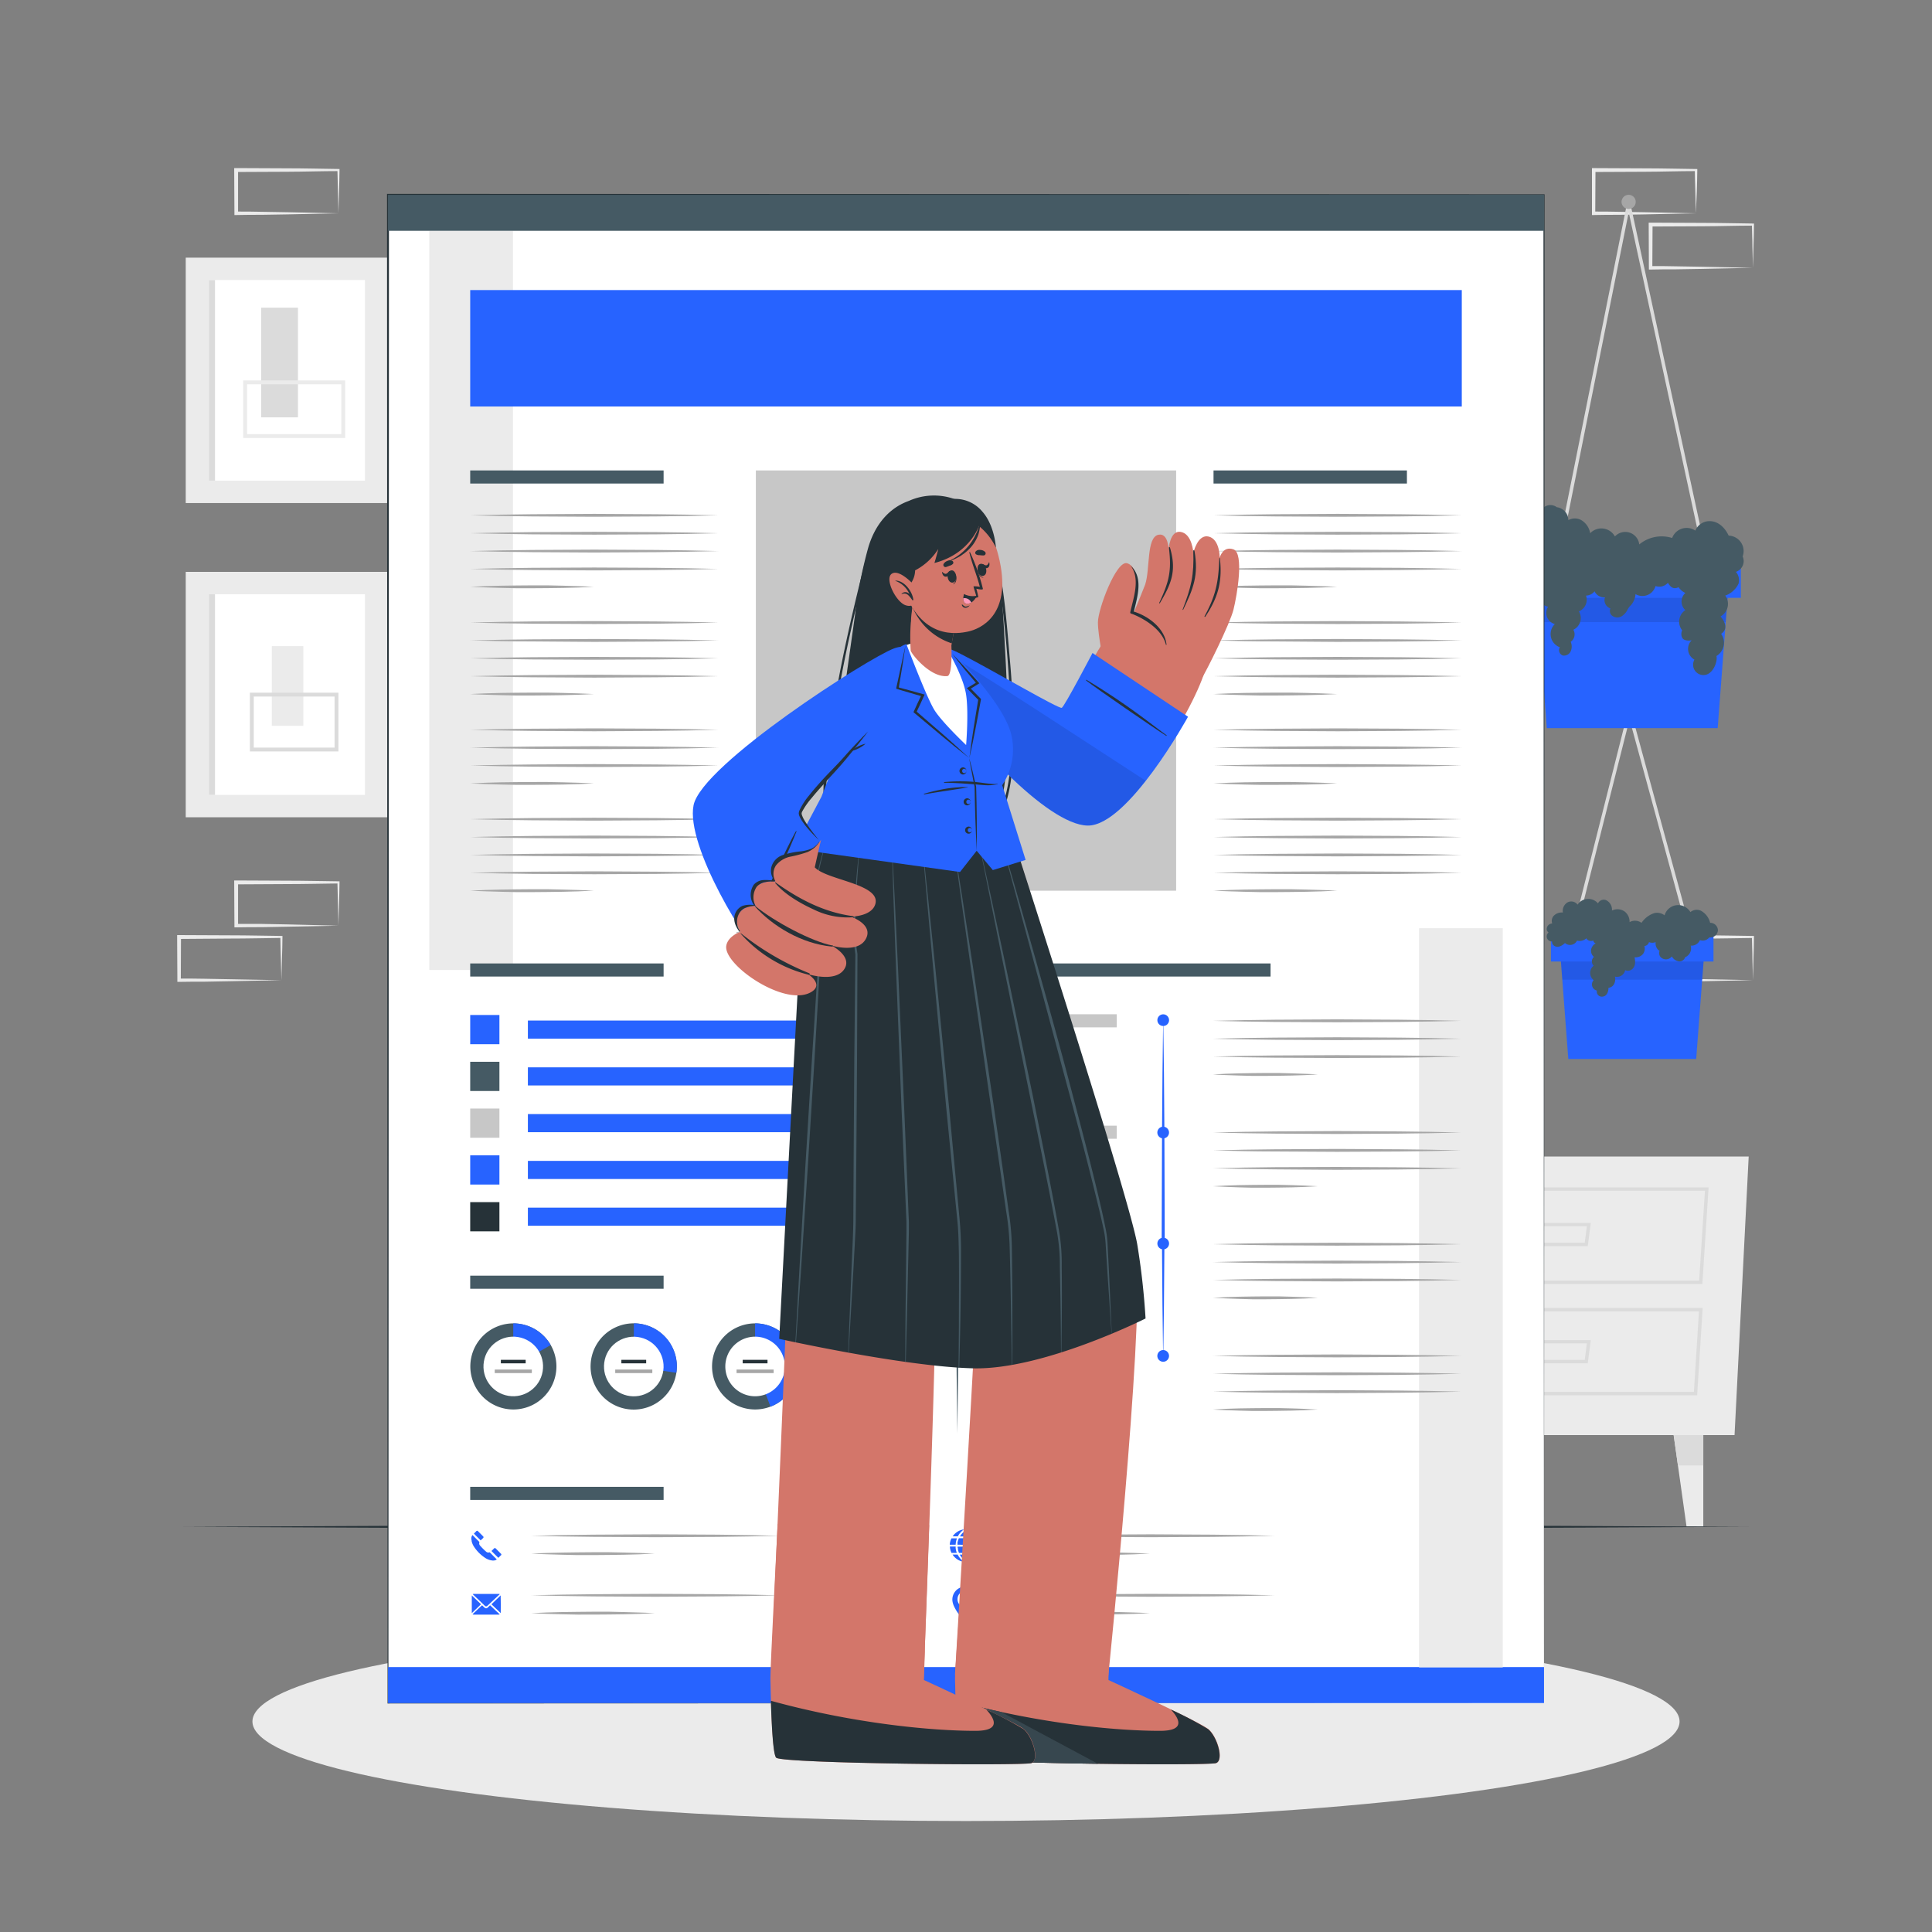 <svg xmlns="http://www.w3.org/2000/svg" viewBox="0 0 500 500"><rect x="0" y="0" width="500" height="500" fill="#808080" stroke="none"/><g id="freepik--background-complete--inject-6"><path d="M87.59,239.56l-13.12.27-6.66.12c-2.23,0-4.47,0-6.7.05h-.44v-.44l-.06-11.19v-.51h.5l13.24.06c4.42,0,8.83.11,13.24.16h.28v.27c0,1.89-.09,3.78-.13,5.65Zm0,0-.14-5.66c0-1.86-.11-3.7-.13-5.53l.27.27c-4.41.05-8.82.16-13.24.16l-13.24.07.5-.5,0,11.19-.45-.45c2.18,0,4.36,0,6.55,0l6.58.12Z" style="fill:#ebebeb"></path><path d="M72.82,253.67l-13.12.27-6.66.12c-2.23,0-4.47,0-6.7.05H45.9v-.44l-.06-11.19V242h.5l13.24.06c4.41,0,8.83.11,13.24.16h.28v.27c0,1.89-.08,3.78-.13,5.65Zm0,0L72.68,248c-.05-1.86-.11-3.7-.13-5.53l.27.27c-4.41.05-8.83.16-13.24.16L46.34,243l.5-.49-.05,11.19-.45-.45c2.18,0,4.36,0,6.55.05l6.58.12Z" style="fill:#ebebeb"></path><path d="M363.58,360.91l-13.12.27-6.66.12c-2.23,0-4.47,0-6.7.05h-.44v-.44l-.06-11.19v-.51h.5l13.24.06c4.42,0,8.83.11,13.24.16h.28v.27c0,1.89-.09,3.78-.14,5.65Zm0,0-.14-5.66c0-1.86-.11-3.7-.13-5.53l.27.27c-4.41.05-8.82.16-13.24.16l-13.24.07.5-.5-.05,11.19-.45-.45c2.18,0,4.36,0,6.55.05l6.58.12Z" style="fill:#ebebeb"></path><path d="M348.81,375l-13.12.27-6.67.12c-2.22,0-4.46,0-6.69,0h-.44V375l-.05-11.19v-.51h.5l13.24.06c4.41,0,8.83.11,13.24.16h.28v.27c0,1.89-.08,3.78-.13,5.65Zm0,0-.14-5.66c-.05-1.86-.11-3.7-.13-5.53l.27.27c-4.41,0-8.83.16-13.24.16l-13.24.07.5-.5L322.78,375l-.45-.45c2.18,0,4.36,0,6.55.05l6.57.12Z" style="fill:#ebebeb"></path><path d="M453.66,253.67l-13.13.27-6.66.12c-2.22,0-4.46,0-6.69.05h-.45v-.44l-.05-11.19V242h.5l13.24.06c4.41,0,8.83.11,13.24.16h.27v.27c0,1.89-.08,3.78-.13,5.65Zm0,0-.14-5.66c0-1.86-.12-3.7-.13-5.53l.27.27c-4.41.05-8.83.16-13.24.16l-13.24.06.5-.49-.06,11.19-.44-.45c2.18,0,4.36,0,6.54.05l6.58.12Z" style="fill:#ebebeb"></path><path d="M438.89,55.2l-13.13.28-6.66.11c-2.22,0-4.46,0-6.69.06H412V55.2l0-11.19v-.5h.51l13.24.06c4.41,0,8.82.12,13.24.17h.27V44c0,1.9-.09,3.79-.13,5.65Zm0,0-.14-5.65c-.05-1.87-.12-3.71-.14-5.54l.28.27c-4.42,0-8.83.16-13.24.17l-13.24.06.5-.5-.06,11.19-.44-.45c2.18,0,4.35,0,6.54.06l6.58.11Z" style="fill:#ebebeb"></path><path d="M453.66,69.31l-13.13.28-6.66.11c-2.22,0-4.46,0-6.69.06h-.45v-.45l-.05-11.19v-.5h.5l13.24.06c4.41,0,8.83.12,13.24.17h.27v.27c0,1.9-.08,3.79-.13,5.65Zm0,0-.14-5.65c0-1.87-.12-3.71-.13-5.54l.27.27c-4.41,0-8.83.16-13.24.17l-13.24.06.5-.5-.06,11.19-.44-.45c2.18,0,4.36,0,6.54.06l6.58.11Z" style="fill:#ebebeb"></path><path d="M87.59,55.2l-13.12.28-6.66.11c-2.23,0-4.47,0-6.7.06h-.44V55.2L60.61,44v-.5h.5l13.24.06c4.42,0,8.83.12,13.24.17h.28V44c0,1.9-.09,3.79-.13,5.65Zm0,0-.14-5.65c0-1.87-.11-3.71-.13-5.54l.27.27c-4.41,0-8.82.16-13.24.17l-13.24.06.5-.5,0,11.19-.45-.45c2.18,0,4.36,0,6.55.06l6.58.11Z" style="fill:#ebebeb"></path><path d="M240.33,178.26l-13.12.27-6.66.12c-2.23,0-4.47,0-6.7,0h-.44v-.44l-.05-11.19v-.51h.5l13.24.06c4.41,0,8.83.11,13.24.16h.28v.27c0,1.89-.08,3.78-.13,5.65Zm0,0-.14-5.66c-.05-1.86-.11-3.7-.13-5.53l.27.27c-4.41,0-8.83.16-13.24.16l-13.24.07.5-.5,0,11.19-.45-.45c2.18,0,4.36,0,6.55.06L227,178Z" style="fill:#ebebeb"></path><rect x="48.07" y="66.68" width="52.36" height="63.51" style="fill:#ebebeb"></rect><rect x="54.06" y="72.47" width="40.39" height="51.92" style="fill:#fff"></rect><rect x="54.06" y="72.47" width="1.58" height="51.92" style="fill:#dbdbdb"></rect><rect x="100.43" y="66.68" width="1.58" height="63.51" style="fill:#dbdbdb"></rect><rect x="67.59" y="79.63" width="9.52" height="28.38" style="fill:#dbdbdb"></rect><path d="M89.33,113.35H62.94V98.45H89.33Zm-25.39-1H88.33V99.45H63.94Z" style="fill:#ebebeb"></path><rect x="48.07" y="148" width="52.36" height="63.51" style="fill:#ebebeb"></rect><rect x="54.06" y="153.8" width="40.39" height="51.92" style="fill:#fff"></rect><rect x="54.06" y="153.8" width="1.58" height="51.92" style="fill:#dbdbdb"></rect><rect x="100.43" y="148" width="1.58" height="63.51" style="fill:#dbdbdb"></rect><rect x="70.34" y="167.22" width="8.16" height="20.63" style="fill:#ebebeb"></rect><path d="M87.59,194.48H64.67V179.26H87.59Zm-21.92-1H86.59V180.26H65.67Z" style="fill:#dbdbdb"></path><polygon points="273.17 371.4 448.9 371.4 452.56 299.3 269.51 299.3 273.17 371.4" style="fill:#ebebeb"></polygon><path d="M440.57,332.3H367.1l-1.37-25h76.45Zm-72.63-.88h71.8l1.5-23.26H366.66Z" style="fill:#dbdbdb"></path><path d="M439.22,361.1H370l-1.12-22.59h71.77Zm-68.4-.88h67.56l1.31-20.83h-69.9Z" style="fill:#dbdbdb"></path><path d="M410.91,322.5H398.57l-.78-6h13.9Zm-11.56-.89h10.78l.55-4.26H398.8Z" style="fill:#dbdbdb"></path><path d="M410.91,352.82H398.57l-.78-6h13.9Zm-11.56-.88h10.78l.55-4.27H398.8Z" style="fill:#dbdbdb"></path><path d="M354.15,332.3H280.68l-1.37-25h76.45Zm-72.63-.88h71.8l1.5-23.26H280.24Z" style="fill:#dbdbdb"></path><path d="M352.8,361.1H283.56l-1.12-22.59h71.77Zm-68.39-.88H352l1.3-20.83h-69.9Z" style="fill:#dbdbdb"></path><path d="M324.49,322.5H312.15l-.78-6h13.9Zm-11.56-.89h10.78l.55-4.26H312.38Z" style="fill:#dbdbdb"></path><path d="M324.49,352.82H312.15l-.78-6h13.9Zm-11.56-.88h10.78l.55-4.27H312.38Z" style="fill:#dbdbdb"></path><polygon points="288.93 371.4 287.82 379.26 285.6 395.04 281.26 395.04 281.26 371.4 288.93 371.4" style="fill:#ebebeb"></polygon><polygon points="288.93 371.4 287.82 379.26 281.26 379.26 281.26 371.4 288.93 371.4" style="fill:#dbdbdb"></polygon><polygon points="433.14 371.4 434.25 379.26 436.47 395.04 440.81 395.04 440.81 371.4 433.14 371.4" style="fill:#ebebeb"></polygon><polygon points="433.14 371.4 434.25 379.26 440.81 379.26 440.81 371.4 433.14 371.4" style="fill:#dbdbdb"></polygon></g><g id="freepik--Shadow--inject-6"><ellipse cx="250" cy="445.52" rx="184.67" ry="25.76" style="fill:#ebebeb"></ellipse></g><g id="freepik--Plant--inject-6"><polygon points="441.46 147.01 421.51 54.92 403.07 147.01 402.19 146.88 421.48 50.58 442.34 146.87 441.46 147.01" style="fill:#dbdbdb"></polygon><polygon points="436.13 239.01 421.72 186.12 408.4 239 407.54 238.78 421.69 182.61 436.98 238.77 436.13 239.01" style="fill:#dbdbdb"></polygon><path d="M423.32,52.25a1.83,1.83,0,1,1-1.83-1.83A1.82,1.82,0,0,1,423.32,52.25Z" style="fill:#a6a6a6"></path><polygon points="441.19 244.9 440.53 253.53 438.97 274.07 405.88 274.07 404.32 253.53 403.66 244.9 441.19 244.9" style="fill:#2763FF"></polygon><polygon points="441.19 244.9 440.53 253.53 404.32 253.53 403.66 244.9 441.19 244.9" style="opacity:0.1"></polygon><rect x="401.39" y="242.14" width="42.06" height="6.7" style="fill:#2763FF"></rect><path d="M444.6,240.75a2,2,0,0,1-2.24,1.85,2.15,2.15,0,0,1-2.41.7,2.43,2.43,0,0,1-2.41,1.43,2.47,2.47,0,0,1-1.43,3,1.52,1.52,0,0,1-1.58,1.08,2.53,2.53,0,0,1-1.86-1.29,1.92,1.92,0,0,1-2.83.25,1.58,1.58,0,0,1-.34-1.71,2.58,2.58,0,0,1-.37-.24,2.39,2.39,0,0,1-.65-2,2.32,2.32,0,0,1-1.72,0,1.32,1.32,0,0,1-1.19,1,2.35,2.35,0,0,1-.4,2.11,2.46,2.46,0,0,1-2.15.81c.24,1.13.29,2.42-.74,3.17a1.65,1.65,0,0,1-1.69.16,2.14,2.14,0,0,1-2.65,1.67,2.78,2.78,0,0,1-.25,2,1.91,1.91,0,0,1-1.42.91c0,1.1-.48,2.31-1.77,2.29a1.3,1.3,0,0,1-1.22-1.58,1.63,1.63,0,0,1-.84-2.71,2.36,2.36,0,0,1,0-3.72,1.55,1.55,0,0,1,.07-2.28,2.08,2.08,0,0,1-.76-1.66,2.31,2.31,0,0,1,1.2-1.84,1,1,0,0,1-.58-.58.84.84,0,0,1,0-.18,1.53,1.53,0,0,1-1.22,0,1.38,1.38,0,0,1-.61-.56,2.52,2.52,0,0,1-2.41.6,2,2,0,0,1-3.11.63c-.76.68-1.79,1.34-2.78.72a1.25,1.25,0,0,1-.57-1.12,1.37,1.37,0,0,1-1.25-.74,1.3,1.3,0,0,1,.35-1.59,1.19,1.19,0,0,1-.47-.72,1.44,1.44,0,0,1,1.41-1.61,2,2,0,0,1,.4-2,2.91,2.91,0,0,1,2.36-.84,2.56,2.56,0,0,1,1.25-2.65,2.07,2.07,0,0,1,2.56.61,3.32,3.32,0,0,1,5.28-.33,1.65,1.65,0,0,1,2.06-.85,2.72,2.72,0,0,1,1.55,2.71,3.22,3.22,0,0,1,3.3.26,3.3,3.3,0,0,1,1.26,2.74,2.88,2.88,0,0,1,3.09.18,6.39,6.39,0,0,1,3.29-2.51,3.14,3.14,0,0,1,2.68.57,3.66,3.66,0,0,1,6.68-.84,2.57,2.57,0,0,1,2.72-.36,4.85,4.85,0,0,1,2.39,3.13A2,2,0,0,1,444.6,240.75Z" style="fill:#455a64"></path><polygon points="447.5 149.46 446.62 161 444.54 188.44 400.31 188.44 398.23 161 397.35 149.46 447.5 149.46" style="fill:#2763FF"></polygon><polygon points="447.5 149.46 446.62 161 398.23 161 397.35 149.46 447.5 149.46" style="opacity:0.1"></polygon><rect x="394.32" y="145.77" width="56.21" height="8.95" style="fill:#2763FF"></rect><path d="M449.25,148a3.26,3.26,0,0,1,.68,3.06,6,6,0,0,1-3.43,3.08,3.68,3.68,0,0,1-1.23,5.39c1.34,1.57,1.89,3.35.16,4.51a4,4,0,0,1-1.22,5.74c.38,1.24-.82,4.94-3.36,4.93a2.68,2.68,0,0,1-2.33-4,3.15,3.15,0,0,1-.72-5s-1.57.34-2.32-.46a2.16,2.16,0,0,1-.13-2.12,3.58,3.58,0,0,1,.82-5.23,3,3,0,0,1,0-4.44,4.15,4.15,0,0,1-1.75-1.49c-1.28.61-2.05.07-2.76-1.14a3,3,0,0,1-3.21.84,3.53,3.53,0,0,1-5.18,2.09,4.89,4.89,0,0,1-1,2.63c-.18.24-.39.42-.59.64a4.78,4.78,0,0,0-.56.93,4.43,4.43,0,0,1-1.17,1.34,2.21,2.21,0,0,1-2.92-.12,1.65,1.65,0,0,1-.26-1.73,2.25,2.25,0,0,1-1.41-2.85,2.75,2.75,0,0,1-2.69-1.57,2.87,2.87,0,0,1-2.21,1.11,3.25,3.25,0,0,1-1.85,4.08,3.34,3.34,0,0,1-1.43,4.76,2.35,2.35,0,0,1-.69,3.12,3,3,0,0,1-.11,2.68,1.94,1.94,0,0,1-1.82.88,1.44,1.44,0,0,1-.87-2.15,3.62,3.62,0,0,1-1.3-6,3,3,0,0,1-1.75-4.49,2.93,2.93,0,0,1-1.68-4.74,1.77,1.77,0,0,1-1.6-.59,1.61,1.61,0,0,1-.33-1,2.29,2.29,0,0,1-2.47-1.08,2.23,2.23,0,0,1,.45-2.6,1.9,1.9,0,0,1-1.26-1.36,1.76,1.76,0,0,1,.14-1.14,2.2,2.2,0,0,1-2.63-1.86,1.78,1.78,0,0,1,1.2-1.86,2.11,2.11,0,0,1-.17-1.43c.33-1.37,1.91-1.79,3.16-1.94a2.81,2.81,0,0,1,3.12-3.68,2.89,2.89,0,0,1,1.35-2.69,2.77,2.77,0,0,1,3,.23H403a3.42,3.42,0,0,1,2.89,3.32,3.5,3.5,0,0,1,3.34,0,4.9,4.9,0,0,1,2.31,3.4,4,4,0,0,1,6.4.83,3.65,3.65,0,0,1,6.3,2.07,9.09,9.09,0,0,1,8.51-1.67,4,4,0,0,1,6-1.91,4,4,0,0,1,4.13-2.43c2.1.21,3.64,1.9,4.5,3.73A4,4,0,0,1,451,144,2.94,2.94,0,0,1,449.25,148Z" style="fill:#455a64"></path></g><g id="freepik--Floor--inject-6"><polygon points="47.44 395.14 98.08 394.9 148.72 394.81 250 394.64 351.28 394.81 401.92 394.89 452.56 395.14 401.92 395.38 351.28 395.47 250 395.64 148.72 395.47 98.08 395.38 47.44 395.14" style="fill:#263238"></polygon></g><g id="freepik--Resume--inject-6"><rect x="100.41" y="50.42" width="299.18" height="390.33" style="fill:#fff"></rect><path d="M399.59,440.76l-299.18.1h-.11v-.11l-.14-390.33v-.25h.25l299.18.11h.14v.14Zm0,0-.14-390.34.14.14-299.18.11.25-.25-.14,390.33-.11-.1Z" style="fill:#263238"></path><rect x="100.41" y="431.44" width="299.18" height="9.31" style="fill:#2763FF"></rect><rect x="111.1" y="59.73" width="21.66" height="191.3" style="fill:#ebebeb"></rect><rect x="367.25" y="240.22" width="21.66" height="191.3" style="fill:#ebebeb"></rect><rect x="100.41" y="50.42" width="299.18" height="9.31" style="fill:#455a64"></rect><rect x="195.62" y="121.75" width="108.76" height="108.76" style="fill:#c7c7c7"></rect><rect x="121.69" y="75.07" width="256.62" height="30.13" style="fill:#2763FF"></rect><rect x="121.69" y="121.75" width="50.05" height="3.39" style="fill:#455a64"></rect><rect x="121.69" y="249.34" width="50.05" height="3.39" style="fill:#455a64"></rect><rect x="121.69" y="384.79" width="50.05" height="3.39" style="fill:#455a64"></rect><rect x="121.69" y="330.14" width="50.05" height="3.39" style="fill:#455a64"></rect><rect x="314.06" y="121.75" width="50.05" height="3.39" style="fill:#455a64"></rect><path d="M121.69,133.36c5.35-.15,10.71-.22,16.06-.28l16.06-.09,16.06.09c5.36.06,10.71.13,16.07.28-5.36.16-10.71.23-16.07.29l-16.06.09-16.06-.09C132.4,133.59,127,133.52,121.69,133.36Z" style="fill:#a6a6a6"></path><path d="M121.69,138c5.35-.15,10.71-.23,16.06-.29l16.06-.08,16.06.08c5.36.06,10.71.13,16.07.29-5.36.16-10.71.23-16.07.29l-16.06.08-16.06-.08C132.4,138.22,127,138.14,121.69,138Z" style="fill:#a6a6a6"></path><path d="M121.69,142.62c5.35-.16,10.71-.23,16.06-.29l16.06-.09,16.06.09c5.36.06,10.71.13,16.07.29-5.36.15-10.71.22-16.07.28l-16.06.09-16.06-.09C132.4,142.84,127,142.77,121.69,142.62Z" style="fill:#a6a6a6"></path><path d="M121.69,147.24c5.35-.15,10.71-.23,16.06-.29l16.06-.08,16.06.08c5.36.06,10.71.14,16.07.29-5.36.16-10.71.23-16.07.29l-16.06.09-16.06-.09C132.4,147.47,127,147.4,121.69,147.24Z" style="fill:#a6a6a6"></path><path d="M121.69,151.87c2.68-.16,5.35-.23,8-.29s5.35-.06,8-.09,5.35,0,8,.09,5.36.13,8,.29c-2.67.15-5.35.23-8,.29s-5.35.05-8,.08-5.35,0-8-.09S124.37,152,121.69,151.87Z" style="fill:#a6a6a6"></path><path d="M121.69,161.12c5.35-.16,10.71-.23,16.06-.29l16.06-.09,16.06.09c5.36.06,10.71.13,16.07.29-5.36.15-10.71.23-16.07.29l-16.06.08-16.06-.08C132.4,161.35,127,161.27,121.69,161.12Z" style="fill:#a6a6a6"></path><path d="M121.69,165.74c5.35-.15,10.71-.22,16.06-.28l16.06-.09,16.06.09c5.36.06,10.71.13,16.07.28-5.36.16-10.71.23-16.07.29l-16.06.09L137.75,166C132.4,166,127,165.9,121.69,165.74Z" style="fill:#a6a6a6"></path><path d="M121.69,170.37c5.35-.15,10.71-.23,16.06-.29l16.06-.08,16.06.08c5.36.06,10.71.13,16.07.29-5.36.16-10.71.23-16.07.29l-16.06.08-16.06-.08C132.4,170.6,127,170.52,121.69,170.37Z" style="fill:#a6a6a6"></path><path d="M121.69,175c5.35-.16,10.71-.23,16.06-.29l16.06-.09,16.06.09c5.36.06,10.71.13,16.07.29-5.36.15-10.71.22-16.07.28l-16.06.09-16.06-.09C132.4,175.22,127,175.15,121.69,175Z" style="fill:#a6a6a6"></path><path d="M121.69,179.62c2.68-.15,5.35-.23,8-.29s5.35-.05,8-.08,5.35,0,8,.08,5.36.14,8,.29c-2.67.16-5.35.23-8,.29s-5.35.06-8,.09-5.35,0-8-.09S124.37,179.78,121.69,179.62Z" style="fill:#a6a6a6"></path><path d="M121.69,188.87c5.35-.15,10.71-.22,16.06-.28l16.06-.09,16.06.08c5.36.06,10.71.14,16.07.29-5.36.16-10.71.23-16.07.29l-16.06.09-16.06-.09C132.4,189.1,127,189,121.69,188.87Z" style="fill:#a6a6a6"></path><path d="M121.69,193.5c5.35-.16,10.71-.23,16.06-.29l16.06-.09,16.06.09c5.36.06,10.71.13,16.07.29-5.36.15-10.71.23-16.07.29l-16.06.08-16.06-.08C132.4,193.73,127,193.65,121.69,193.5Z" style="fill:#a6a6a6"></path><path d="M121.69,198.12c5.35-.15,10.71-.22,16.06-.28l16.06-.09,16.06.09c5.36.06,10.71.13,16.07.28-5.36.16-10.71.23-16.07.29l-16.06.09-16.06-.09C132.4,198.35,127,198.28,121.69,198.12Z" style="fill:#a6a6a6"></path><path d="M121.69,202.75c2.68-.15,5.35-.23,8-.29s5.35-.05,8-.08,5.35,0,8,.08,5.36.13,8,.29c-2.67.16-5.35.23-8,.29s-5.35.05-8,.08-5.35,0-8-.08S124.37,202.9,121.69,202.75Z" style="fill:#a6a6a6"></path><path d="M121.69,212c5.35-.15,10.71-.23,16.06-.29l16.06-.08,16.06.08c5.36.06,10.71.14,16.07.29-5.36.16-10.71.23-16.07.29l-16.06.09-16.06-.09C132.4,212.23,127,212.16,121.69,212Z" style="fill:#a6a6a6"></path><path d="M121.69,216.63c5.35-.16,10.71-.23,16.06-.29l16.06-.09,16.06.09c5.36.06,10.71.13,16.07.29-5.36.15-10.71.22-16.07.29l-16.06.08-16.06-.09C132.4,216.85,127,216.78,121.69,216.63Z" style="fill:#a6a6a6"></path><path d="M121.69,221.25c5.35-.15,10.71-.22,16.06-.28l16.06-.09,16.06.08c5.36.06,10.71.14,16.07.29-5.36.16-10.71.23-16.07.29l-16.06.09-16.06-.09C132.4,221.48,127,221.41,121.69,221.25Z" style="fill:#a6a6a6"></path><path d="M121.69,225.88c5.35-.16,10.71-.23,16.06-.29l16.06-.09,16.06.09c5.36.06,10.71.13,16.07.29-5.36.15-10.71.23-16.07.29l-16.06.08-16.06-.08C132.4,226.11,127,226,121.69,225.88Z" style="fill:#a6a6a6"></path><path d="M121.69,230.5c2.68-.15,5.35-.22,8-.28s5.35-.06,8-.09,5.35,0,8,.09,5.36.13,8,.28c-2.67.16-5.35.23-8,.29s-5.35.06-8,.09-5.35,0-8-.09S124.37,230.66,121.69,230.5Z" style="fill:#a6a6a6"></path><path d="M314.06,133.36c5.36-.15,10.71-.22,16.07-.28l16.06-.09,16.06.09c5.35.06,10.71.13,16.06.28-5.35.16-10.71.23-16.06.29l-16.06.09-16.06-.09C324.77,133.59,319.42,133.52,314.06,133.36Z" style="fill:#a6a6a6"></path><path d="M314.06,138c5.36-.15,10.71-.23,16.07-.29l16.06-.08,16.06.08c5.35.06,10.71.13,16.06.29-5.35.16-10.71.23-16.06.29l-16.06.08-16.06-.08C324.77,138.22,319.42,138.14,314.06,138Z" style="fill:#a6a6a6"></path><path d="M314.06,142.62c5.36-.16,10.71-.23,16.07-.29l16.06-.09,16.06.09c5.35.06,10.71.13,16.06.29-5.35.15-10.71.22-16.06.28l-16.06.09-16.06-.09C324.77,142.84,319.42,142.77,314.06,142.62Z" style="fill:#a6a6a6"></path><path d="M314.06,147.24c5.36-.15,10.71-.23,16.07-.29l16.06-.08,16.06.08c5.35.06,10.71.14,16.06.29-5.35.16-10.71.23-16.06.29l-16.06.09-16.06-.09C324.77,147.47,319.42,147.4,314.06,147.24Z" style="fill:#a6a6a6"></path><path d="M314.06,151.87c2.68-.16,5.36-.23,8-.29s5.35-.06,8-.09,5.35,0,8,.09,5.35.13,8,.29c-2.68.15-5.36.23-8,.29s-5.36.05-8,.08-5.36,0-8-.09S316.74,152,314.06,151.87Z" style="fill:#a6a6a6"></path><path d="M314.06,161.12c5.36-.16,10.71-.23,16.07-.29l16.06-.09,16.06.09c5.35.06,10.71.13,16.06.29-5.35.15-10.71.23-16.06.29l-16.06.08-16.06-.08C324.77,161.35,319.42,161.27,314.06,161.12Z" style="fill:#a6a6a6"></path><path d="M314.06,165.74c5.36-.15,10.71-.22,16.07-.28l16.06-.09,16.06.09c5.35.06,10.71.13,16.06.28-5.35.16-10.71.23-16.06.29l-16.06.09L330.13,166C324.77,166,319.42,165.9,314.06,165.74Z" style="fill:#a6a6a6"></path><path d="M314.06,170.37c5.36-.15,10.71-.23,16.07-.29l16.06-.08,16.06.08c5.35.06,10.71.13,16.06.29-5.35.16-10.71.23-16.06.29l-16.06.08-16.06-.08C324.77,170.6,319.42,170.52,314.06,170.37Z" style="fill:#a6a6a6"></path><path d="M314.06,175c5.36-.16,10.71-.23,16.07-.29l16.06-.09,16.06.09c5.35.06,10.71.13,16.06.29-5.35.15-10.71.22-16.06.28l-16.06.09-16.06-.09C324.77,175.22,319.42,175.15,314.06,175Z" style="fill:#a6a6a6"></path><path d="M314.06,179.62c2.68-.15,5.36-.23,8-.29s5.35-.05,8-.08,5.35,0,8,.08,5.35.14,8,.29c-2.68.16-5.36.23-8,.29s-5.36.06-8,.09-5.36,0-8-.09S316.74,179.78,314.06,179.62Z" style="fill:#a6a6a6"></path><path d="M314.06,188.87c5.36-.15,10.71-.22,16.07-.28l16.06-.09,16.06.08c5.35.06,10.71.14,16.06.29-5.35.16-10.71.23-16.06.29l-16.06.09-16.06-.09C324.77,189.1,319.42,189,314.06,188.87Z" style="fill:#a6a6a6"></path><path d="M314.06,193.5c5.36-.16,10.71-.23,16.07-.29l16.06-.09,16.06.09c5.35.06,10.71.13,16.06.29-5.35.15-10.71.23-16.06.29l-16.06.08-16.06-.08C324.77,193.73,319.42,193.65,314.06,193.5Z" style="fill:#a6a6a6"></path><path d="M314.06,198.12c5.36-.15,10.71-.22,16.07-.28l16.06-.09,16.06.09c5.35.06,10.71.13,16.06.28-5.35.16-10.71.23-16.06.29l-16.06.09-16.06-.09C324.77,198.35,319.42,198.28,314.06,198.12Z" style="fill:#a6a6a6"></path><path d="M314.06,202.75c2.68-.15,5.36-.23,8-.29s5.35-.05,8-.08,5.35,0,8,.08,5.35.13,8,.29c-2.68.16-5.36.23-8,.29s-5.36.05-8,.08-5.36,0-8-.08S316.74,202.9,314.06,202.75Z" style="fill:#a6a6a6"></path><path d="M314.06,212c5.36-.15,10.71-.23,16.07-.29l16.06-.08,16.06.08c5.35.06,10.71.14,16.06.29-5.35.16-10.71.23-16.06.29l-16.06.09-16.06-.09C324.77,212.23,319.42,212.16,314.06,212Z" style="fill:#a6a6a6"></path><path d="M314.06,216.63c5.36-.16,10.71-.23,16.07-.29l16.06-.09,16.06.09c5.35.06,10.71.13,16.06.29-5.35.15-10.71.22-16.06.29l-16.06.08-16.06-.09C324.77,216.85,319.42,216.78,314.06,216.63Z" style="fill:#a6a6a6"></path><path d="M314.06,221.25c5.36-.15,10.71-.22,16.07-.28l16.06-.09,16.06.08c5.35.06,10.71.14,16.06.29-5.35.16-10.71.23-16.06.29l-16.06.09-16.06-.09C324.77,221.48,319.42,221.41,314.06,221.25Z" style="fill:#a6a6a6"></path><path d="M314.06,225.88c5.36-.16,10.71-.23,16.07-.29l16.06-.09,16.06.09c5.35.06,10.71.13,16.06.29-5.35.15-10.71.23-16.06.29l-16.06.08-16.06-.08C324.77,226.11,319.42,226,314.06,225.88Z" style="fill:#a6a6a6"></path><path d="M314.06,230.5c2.68-.15,5.36-.22,8-.28s5.35-.06,8-.09,5.35,0,8,.09,5.35.13,8,.28c-2.68.16-5.36.23-8,.29s-5.36.06-8,.09-5.36,0-8-.09S316.74,230.66,314.06,230.5Z" style="fill:#a6a6a6"></path><rect x="136.62" y="264.12" width="100.78" height="4.68" style="fill:#ebebeb"></rect><rect x="136.62" y="264.12" width="72.86" height="4.68" style="fill:#2763FF"></rect><rect x="136.62" y="276.23" width="100.78" height="4.68" style="fill:#ebebeb"></rect><rect x="136.62" y="276.23" width="92.42" height="4.68" style="fill:#2763FF"></rect><rect x="136.62" y="288.33" width="100.78" height="4.68" style="fill:#ebebeb"></rect><rect x="136.62" y="288.33" width="78.54" height="4.68" style="fill:#2763FF"></rect><rect x="136.62" y="300.44" width="100.78" height="4.68" style="fill:#ebebeb"></rect><rect x="136.62" y="300.44" width="86.61" height="4.68" style="fill:#2763FF"></rect><rect x="136.62" y="312.54" width="100.78" height="4.68" style="fill:#ebebeb"></rect><rect x="136.62" y="312.54" width="94.78" height="4.68" style="fill:#2763FF"></rect><rect x="121.69" y="262.68" width="7.56" height="7.56" style="fill:#2763FF"></rect><rect x="121.69" y="274.79" width="7.56" height="7.56" style="fill:#455a64"></rect><rect x="121.69" y="286.89" width="7.56" height="7.56" style="fill:#c7c7c7"></rect><rect x="121.69" y="299" width="7.56" height="7.56" style="fill:#2763FF"></rect><rect x="121.69" y="311.11" width="7.56" height="7.56" style="fill:#263238"></rect><rect x="264.6" y="249.34" width="64.22" height="3.39" style="fill:#455a64"></rect><rect x="264.6" y="262.49" width="24.41" height="3.39" style="fill:#c7c7c7"></rect><rect x="264.6" y="291.32" width="24.41" height="3.39" style="fill:#c7c7c7"></rect><rect x="264.6" y="320.14" width="24.41" height="3.39" style="fill:#c7c7c7"></rect><rect x="264.6" y="348.97" width="24.41" height="3.39" style="fill:#c7c7c7"></rect><path d="M313.91,264.19c5.35-.16,10.7-.23,16.06-.29l16.06-.09,16.06.09c5.36.06,10.71.13,16.06.29-5.35.15-10.7.23-16.06.29l-16.06.08L330,264.48C324.61,264.42,319.26,264.34,313.91,264.19Z" style="fill:#a6a6a6"></path><path d="M313.91,268.81c5.35-.15,10.7-.22,16.06-.28l16.06-.09,16.06.09c5.36.06,10.71.13,16.06.28-5.35.16-10.7.23-16.06.29l-16.06.09L330,269.1C324.61,269,319.26,269,313.91,268.81Z" style="fill:#a6a6a6"></path><path d="M313.91,273.44c5.35-.15,10.7-.23,16.06-.29l16.06-.08,16.06.08c5.36.06,10.71.13,16.06.29-5.35.16-10.7.23-16.06.29l-16.06.08L330,273.73C324.61,273.67,319.26,273.59,313.91,273.44Z" style="fill:#a6a6a6"></path><path d="M313.91,278.07c2.26-.16,4.52-.23,6.78-.29s4.52-.06,6.79-.09,4.52,0,6.78.09,4.52.13,6.79.29c-2.27.15-4.53.22-6.79.28s-4.52.06-6.78.09-4.53,0-6.79-.09S316.17,278.22,313.91,278.07Z" style="fill:#a6a6a6"></path><path d="M313.91,293.09c5.35-.15,10.7-.22,16.06-.28l16.06-.09,16.06.09c5.36.06,10.71.13,16.06.28-5.35.16-10.7.23-16.06.29l-16.06.09L330,293.38C324.61,293.32,319.26,293.25,313.91,293.09Z" style="fill:#a6a6a6"></path><path d="M313.91,297.72c5.35-.16,10.7-.23,16.06-.29l16.06-.09,16.06.09c5.36.06,10.71.13,16.06.29-5.35.16-10.7.23-16.06.29l-16.06.08L330,298C324.61,298,319.26,297.87,313.91,297.72Z" style="fill:#a6a6a6"></path><path d="M313.91,302.35c5.35-.16,10.7-.23,16.06-.29L346,302l16.06.09c5.36.06,10.71.13,16.06.29-5.35.15-10.7.22-16.06.28l-16.06.09L330,302.63C324.61,302.57,319.26,302.5,313.91,302.35Z" style="fill:#a6a6a6"></path><path d="M313.91,307c2.26-.15,4.52-.23,6.78-.29s4.52-.05,6.79-.08,4.52,0,6.78.08,4.52.14,6.79.29c-2.27.16-4.53.23-6.79.29s-4.52.06-6.78.09-4.53,0-6.79-.09S316.17,307.13,313.91,307Z" style="fill:#a6a6a6"></path><path d="M313.91,322c5.35-.16,10.7-.23,16.06-.29l16.06-.09,16.06.09c5.36.06,10.71.13,16.06.29-5.35.16-10.7.23-16.06.29l-16.06.08L330,322.29C324.61,322.23,319.26,322.15,313.91,322Z" style="fill:#a6a6a6"></path><path d="M313.91,326.62c5.35-.15,10.7-.22,16.06-.28l16.06-.09,16.06.09c5.36.06,10.71.13,16.06.28-5.35.16-10.7.23-16.06.29L346,327,330,326.91C324.61,326.85,319.26,326.78,313.91,326.62Z" style="fill:#a6a6a6"></path><path d="M313.91,331.25c5.35-.15,10.7-.23,16.06-.29l16.06-.08,16.06.08c5.36.06,10.71.13,16.06.29-5.35.16-10.7.23-16.06.29l-16.06.09L330,331.54C324.61,331.48,319.26,331.41,313.91,331.25Z" style="fill:#a6a6a6"></path><path d="M313.91,335.88c2.26-.16,4.52-.23,6.78-.29s4.52-.06,6.79-.09,4.52,0,6.78.09,4.52.13,6.79.29c-2.27.15-4.53.22-6.79.28s-4.52.06-6.78.09-4.53,0-6.79-.09S316.17,336,313.91,335.88Z" style="fill:#a6a6a6"></path><path d="M313.91,350.9c5.35-.15,10.7-.22,16.06-.28l16.06-.09,16.06.09c5.36.06,10.71.13,16.06.28-5.35.16-10.7.23-16.06.29l-16.06.09L330,351.19C324.61,351.13,319.26,351.06,313.91,350.9Z" style="fill:#a6a6a6"></path><path d="M313.91,355.53c5.35-.15,10.7-.23,16.06-.29l16.06-.08,16.06.08c5.36.06,10.71.13,16.06.29-5.35.16-10.7.23-16.06.29L346,355.9,330,355.82C324.61,355.76,319.26,355.68,313.91,355.53Z" style="fill:#a6a6a6"></path><path d="M313.91,360.16c5.35-.16,10.7-.23,16.06-.29l16.06-.09,16.06.09c5.36.06,10.71.13,16.06.29-5.35.15-10.7.22-16.06.28l-16.06.09L330,360.44C324.61,360.38,319.26,360.31,313.91,360.16Z" style="fill:#a6a6a6"></path><path d="M313.91,364.78c2.26-.15,4.52-.23,6.78-.29s4.52-.05,6.79-.08,4.52,0,6.78.08,4.52.14,6.79.29c-2.27.16-4.53.23-6.79.29s-4.52.06-6.78.09-4.53,0-6.79-.09S316.17,364.94,313.91,364.78Z" style="fill:#a6a6a6"></path><polygon points="301.04 263.04 301.23 277.63 301.34 292.23 301.43 321.42 301.34 323.22 301.23 337.81 301.04 352.41 300.84 337.81 300.73 323.22 300.64 321.42 300.74 292.23 300.85 277.63 301.04 263.04" style="fill:#2763FF"></polygon><path d="M302.54,264.19a1.51,1.51,0,0,1-3,0,1.51,1.51,0,1,1,3,0Z" style="fill:#2763FF"></path><path d="M302.54,293.09a1.51,1.51,0,1,1-1.5-1.5A1.51,1.51,0,0,1,302.54,293.09Z" style="fill:#2763FF"></path><path d="M302.54,322a1.51,1.51,0,0,1-3,0,1.51,1.51,0,1,1,3,0Z" style="fill:#2763FF"></path><path d="M302.54,350.9a1.51,1.51,0,1,1-1.5-1.5A1.5,1.5,0,0,1,302.54,350.9Z" style="fill:#2763FF"></path><path d="M144,353.64a11.14,11.14,0,1,1-1.47-5.54A11.15,11.15,0,0,1,144,353.64Z" style="fill:#455a64"></path><path d="M142.51,348.1l-9.68,5.54V342.49A11.16,11.16,0,0,1,142.51,348.1Z" style="fill:#2763FF"></path><circle cx="132.83" cy="353.64" r="7.71" transform="translate(-237.74 426.99) rotate(-80.61)" style="fill:#fff"></circle><rect x="129.62" y="351.92" width="6.42" height="0.91" style="fill:#263238"></rect><rect x="128.04" y="354.44" width="9.6" height="0.91" style="fill:#a6a6a6"></rect><path d="M175.16,353.64a11,11,0,0,1-.12,1.63,11.16,11.16,0,1,1,.12-1.63Z" style="fill:#455a64"></path><path d="M175.16,353.64a11,11,0,0,1-.12,1.63l-11-1.63V342.49a11.14,11.14,0,0,1,11.14,11.15Z" style="fill:#2763FF"></path><circle cx="164.02" cy="353.64" r="7.71" transform="translate(-217.78 432.32) rotate(-76.76)" style="fill:#fff"></circle><rect x="160.81" y="351.92" width="6.42" height="0.91" style="fill:#263238"></rect><rect x="159.22" y="354.44" width="9.6" height="0.91" style="fill:#a6a6a6"></rect><path d="M206.56,353.64a11.14,11.14,0,1,1-1.47-5.54A11.13,11.13,0,0,1,206.56,353.64Z" style="fill:#455a64"></path><path d="M206.56,353.64a11.13,11.13,0,0,1-7.15,10.4l-4-10.4V342.49a11.14,11.14,0,0,1,11.14,11.15Z" style="fill:#2763FF"></path><path d="M203.13,353.64a7.71,7.71,0,1,1-7.71-7.71A7.71,7.71,0,0,1,203.13,353.64Z" style="fill:#fff"></path><rect x="192.21" y="351.92" width="6.42" height="0.91" style="fill:#263238"></rect><rect x="190.62" y="354.44" width="9.6" height="0.91" style="fill:#a6a6a6"></rect><path d="M237.79,353.64a11.14,11.14,0,1,1-1.47-5.54A11.1,11.1,0,0,1,237.79,353.64Z" style="fill:#455a64"></path><path d="M237.79,353.64a11.14,11.14,0,0,1-18.37,8.47l7.23-8.47V342.49a11.14,11.14,0,0,1,11.14,11.15Z" style="fill:#2763FF"></path><circle cx="226.65" cy="353.64" r="7.71" transform="translate(-157.33 523.89) rotate(-81.26)" style="fill:#fff"></circle><rect x="223.44" y="351.92" width="6.42" height="0.91" style="fill:#263238"></rect><rect x="221.85" y="354.44" width="9.6" height="0.91" style="fill:#a6a6a6"></rect><polygon points="247.76 249.11 247.94 264.35 248.05 279.59 248.14 310.07 248.05 340.56 247.94 355.8 247.76 371.05 247.58 355.8 247.47 340.56 247.39 310.07 247.47 279.59 247.58 264.35 247.76 249.11" style="fill:#455a64"></polygon><g id="freepik--IaQ7Yo--inject-6"><path d="M128.56,403.57a1,1,0,0,1-.48.24l-.24.05h-.42l-.42-.07a4.25,4.25,0,0,1-1.54-.68,9.89,9.89,0,0,1-2.73-2.74,4.31,4.31,0,0,1-.67-1.52c0-.14,0-.29-.07-.43V398c0-.13.05-.26.09-.39s.12-.23.18-.35l.07.06c.57.58,1.15,1.15,1.73,1.73a.09.09,0,0,1,0,.11.86.86,0,0,0,.18.84,16.62,16.62,0,0,0,1.57,1.57.86.86,0,0,0,.84.18.09.09,0,0,1,.1,0l1.76,1.76Z" style="fill:#2763FF"></path><path d="M129.58,402.56l-.61.61,0,0-1.78-1.77.13-.13.53-.52a.28.28,0,0,1,.45,0l1.32,1.33A.27.27,0,0,1,129.58,402.56Z" style="fill:#2763FF"></path><path d="M125.07,398l-.68.65-1.75-1.75,0,0,.62-.63a.28.28,0,0,1,.44,0l1.34,1.34A.28.28,0,0,1,125.07,398Z" style="fill:#2763FF"></path></g><g id="freepik--TEfYE6--inject-6"><path d="M129.34,412.57l-.19.18-3,2.82a.45.45,0,0,1-.68,0l-3-2.87-.12-.12a.41.41,0,0,1,.26-.07h2.06l4.29,0A.6.6,0,0,1,129.34,412.57Z" style="fill:#2763FF"></path><path d="M129.33,417.81a1.19,1.19,0,0,1-.26.05h-2.46l-4,0a.63.63,0,0,1-.32-.08c.82-.79,1.64-1.56,2.46-2.34l.47.44.2.19a.54.54,0,0,0,.76,0l.65-.63c.82.78,1.63,1.55,2.45,2.31Z" style="fill:#2763FF"></path><path d="M124.49,415.18c-.79.78-1.6,1.53-2.39,2.31,0,0,0-.07,0-.12,0-1.44,0-2.89,0-4.33,0-.05,0-.1,0-.14Z" style="fill:#2763FF"></path><path d="M129.59,417.47l-.9-.86-1.45-1.37-.06-.05c.8-.78,1.61-1.53,2.39-2.3C129.61,413,129.62,417.35,129.59,417.47Z" style="fill:#2763FF"></path></g><g id="freepik--aiZGp2--inject-6"><path d="M247.69,398.05a5.41,5.41,0,0,0-.37,1.72H245.8v0a.49.49,0,0,1,0-.12,4.17,4.17,0,0,1,.1-.6,4.51,4.51,0,0,1,.34-.93s0,0,0,0h1.41Z" style="fill:#2763FF"></path><path d="M247.65,401.89h-1.4s0,0,0,0a4,4,0,0,1-.35-1.06,3.21,3.21,0,0,1-.07-.53v-.06h1.49s0,0,0,0l0,.37a5.62,5.62,0,0,0,.09.57,5.45,5.45,0,0,0,.2.69Z" style="fill:#2763FF"></path><path d="M253.52,402.33v0a5,5,0,0,1-.4.51,3.71,3.71,0,0,1-.58.54,4.53,4.53,0,0,1-.66.41,4.22,4.22,0,0,1-.7.27,2.85,2.85,0,0,1-.58.12h-.09l0,0,0,0a4.7,4.7,0,0,0,1.11-1.07,5.73,5.73,0,0,0,.45-.75s0,0,0,0h1.43Z" style="fill:#2763FF"></path><path d="M252.12,399.77h-2v-1.71h1.53s0,0,0,0a4.53,4.53,0,0,1,.31,1,3.35,3.35,0,0,1,.08.54C252.11,399.67,252.12,399.72,252.12,399.77Z" style="fill:#2763FF"></path><path d="M252.11,400.23a.49.49,0,0,1,0,.12,2.64,2.64,0,0,1,0,.28c0,.14,0,.27-.07.4a4.94,4.94,0,0,1-.25.83s0,0,0,0h-1.57v-1.66Z" style="fill:#2763FF"></path><path d="M249.72,398.07v1.71H247.8a.53.53,0,0,0,0-.13l0-.28c0-.15,0-.29.08-.44a4.87,4.87,0,0,1,.28-.84s0,0,0,0h1.49Z" style="fill:#2763FF"></path><path d="M249.72,400.25v1.64h-1.53s0,0,0,0a4.39,4.39,0,0,1-.27-.87c0-.15,0-.31-.07-.46s0-.2,0-.3h1.9S249.72,400.23,249.72,400.25Z" style="fill:#2763FF"></path><path d="M254.2,399.78h-1.6a5.77,5.77,0,0,0-.38-1.73h1.5a0,0,0,0,1,0,0,3.67,3.67,0,0,1,.37,1.07,4.11,4.11,0,0,1,.08.6Z" style="fill:#2763FF"></path><path d="M254.2,400.21v.12c0,.14,0,.29,0,.43a4.11,4.11,0,0,1-.3,1l-.07.15,0,0h-1.49a.88.88,0,0,1,0-.15,5.38,5.38,0,0,0,.2-.79c0-.19,0-.38.07-.58v-.14a0,0,0,0,1,0,0h1.59Z" style="fill:#2763FF"></path><path d="M253.48,397.62h-1.43s0,0,0,0a4.8,4.8,0,0,0-.7-1,3.5,3.5,0,0,0-.53-.49l-.29-.22h0v0a4,4,0,0,1,1.42.42A4.23,4.23,0,0,1,253.48,397.62Z" style="fill:#2763FF"></path><path d="M249.45,404.19h0a3.4,3.4,0,0,1-.46-.09,4,4,0,0,1-1.65-.85,3.85,3.85,0,0,1-.81-.93h1.32s0,0,0,0a4.2,4.2,0,0,0,.48.78,4.84,4.84,0,0,0,.56.63,4.43,4.43,0,0,0,.54.43Z" style="fill:#2763FF"></path><path d="M249.43,395.85l-.2.14a5.05,5.05,0,0,0-.63.59,4.42,4.42,0,0,0-.67.95l0,.07h-1.38a4.21,4.21,0,0,1,2.89-1.79h0Z" style="fill:#2763FF"></path><path d="M251.54,402.33a5.13,5.13,0,0,1-.65.88,4.48,4.48,0,0,1-.74.63v-1.51Z" style="fill:#2763FF"></path><path d="M249.72,402.33v1.48a4.2,4.2,0,0,1-1.33-1.48Z" style="fill:#2763FF"></path><path d="M251.49,397.61h-1.33V396.2a4.17,4.17,0,0,1,.75.63A4.93,4.93,0,0,1,251.49,397.61Z" style="fill:#2763FF"></path><path d="M249.72,396.25v1.37h-1.28A4,4,0,0,1,249.72,396.25Z" style="fill:#2763FF"></path></g><g id="freepik--uGJA8C--inject-6"><path d="M253.25,412.6a3.59,3.59,0,0,0-4.17-1.91,3.36,3.36,0,0,0-2.6,3.56,4.77,4.77,0,0,0,.47,1.56,11.81,11.81,0,0,0,2,2.92c.32.36.67.71,1,1.07l.12-.1c.43-.47.88-.92,1.3-1.4a10.5,10.5,0,0,0,1.87-3A3.38,3.38,0,0,0,253.25,412.6Zm-1.07,1.31a2.19,2.19,0,1,1-2.07-2.23A2.19,2.19,0,0,1,252.18,413.91Z" style="fill:#2763FF"></path></g><path d="M137.47,397.46c5.35-.16,10.71-.23,16.06-.29l16.06-.09,16.06.09c5.36.06,10.71.13,16.07.29-5.36.15-10.71.22-16.07.29l-16.06.08-16.06-.09C148.18,397.68,142.82,397.61,137.47,397.46Z" style="fill:#a6a6a6"></path><path d="M137.47,402.08c2.68-.15,5.35-.22,8-.28s5.35-.06,8-.09,5.35,0,8,.08,5.35.14,8,.29c-2.68.16-5.35.23-8,.29s-5.35.06-8,.09-5.35,0-8-.09S140.15,402.24,137.47,402.08Z" style="fill:#a6a6a6"></path><path d="M137.47,412.86c5.35-.15,10.71-.22,16.06-.28l16.06-.09,16.06.08c5.36.06,10.71.14,16.07.29-5.36.16-10.71.23-16.07.29l-16.06.09-16.06-.09C148.18,413.09,142.82,413,137.47,412.86Z" style="fill:#a6a6a6"></path><path d="M137.47,417.49c2.68-.16,5.35-.23,8-.29s5.35-.05,8-.09,5.35,0,8,.09,5.35.13,8,.29c-2.68.15-5.35.23-8,.29s-5.35.05-8,.08-5.35,0-8-.08S140.15,417.64,137.47,417.49Z" style="fill:#a6a6a6"></path><path d="M265.6,397.46c5.35-.16,10.71-.23,16.06-.29l16.06-.09,16.07.09c5.35.06,10.7.13,16.06.29-5.36.15-10.71.22-16.06.29l-16.07.08-16.06-.09C276.31,397.68,271,397.61,265.6,397.46Z" style="fill:#a6a6a6"></path><path d="M265.6,402.08c2.68-.15,5.35-.22,8-.28s5.36-.06,8-.09,5.36,0,8,.08,5.36.14,8,.29c-2.67.16-5.35.23-8,.29s-5.35.06-8,.09-5.35,0-8-.09S268.28,402.24,265.6,402.08Z" style="fill:#a6a6a6"></path><path d="M265.6,412.86c5.35-.15,10.71-.22,16.06-.28l16.06-.09,16.07.08c5.35.06,10.7.14,16.06.29-5.36.16-10.71.23-16.06.29l-16.07.09-16.06-.09C276.31,413.09,271,413,265.6,412.86Z" style="fill:#a6a6a6"></path><path d="M265.6,417.49c2.68-.16,5.35-.23,8-.29s5.36-.05,8-.09,5.36,0,8,.09,5.36.13,8,.29c-2.67.15-5.35.23-8,.29s-5.35.05-8,.08-5.35,0-8-.08S268.28,417.64,265.6,417.49Z" style="fill:#a6a6a6"></path></g><g id="freepik--Character--inject-6"><path d="M314.71,456.3c-2.15.7-63.69.13-66-1.38-.89-.56-1.33-9.54-1.55-20.39v-.34c0-2.24,2.71-39.76,2.71-39.76l40.23.26-3,32.88-.23,6.55,0,.67s23.46,10.75,25.84,12.69S316.87,455.6,314.71,456.3Z" style="fill:#d3766a"></path><path d="M247.28,440.16c.25,8.18.68,14.3,1.41,14.76,2.33,1.5,63.87,2.08,66,1.37s.31-6.89-2.06-8.81a91.33,91.33,0,0,0-9.61-5.05c2.41,2.62,3.63,5.51-2.83,5.51C288.73,447.94,268.69,446.05,247.28,440.16Z" style="fill:#263238"></path><path d="M284.16,456.47c-16.7-.23-34.24-.76-35.46-1.55-.74-.46-1.17-6.58-1.42-14.76,4,1.11,8,2.07,11.85,2.91Z" style="fill:#37474f"></path><path d="M286.84,433.56h-39.7s6.26-103.51,5.91-105.32c-.44-2.32-3.06-12.79-6.54-26.48-1.09-4.28-2.27-8.88-3.49-13.64-3.31-12.88-7-26.95-10.12-39.2-4.77-18.34-8.49-32.6-8.49-32.6H262s4.38,13.88,9.9,31.93c9,29.35,21,69.73,22.18,79.55C296,343.65,286.84,433.56,286.84,433.56Z" style="fill:#d3766a"></path><path d="M266.93,456.3c-2.15.7-63.69.13-66-1.38-.89-.56-1.33-9.54-1.55-20.39v-.34c-.05-2.24,1.88-39.76,1.88-39.76l39.21.26-1.12,31.63,0,1.25-.23,6.55,0,.67s23.46,10.75,25.84,12.69S269.09,455.6,266.93,456.3Z" style="fill:#d3766a"></path><path d="M199.5,440.16c.25,8.18.68,14.3,1.42,14.76,2.32,1.5,63.86,2.08,66,1.37s.31-6.89-2.06-8.81a91.33,91.33,0,0,0-9.61-5.05c2.41,2.62,3.63,5.51-2.83,5.51C241,447.94,220.91,446.05,199.5,440.16Z" style="fill:#263238"></path><path d="M260.76,216.32s-.87,18-5,32.21c-.33,1.17-.69,2.33-1.07,3.44a67.09,67.09,0,0,0-10.83,5.57s-1.84,68.71-1.74,73c.38,16-3.08,103.69-3.08,103.69l-39.56.18s4.35-98,4.29-103.82c-.09-9.4,2.15-50.92,3.87-81.21a238.79,238.79,0,0,1,4.14-33Z" style="fill:#d3766a"></path><path d="M262,216.32s30.55,94.4,32.35,105.9a187.65,187.65,0,0,1,2.12,19s-26.56,13.36-44.64,12.9-50.17-7.63-50.17-7.63,5-94.78,5.1-95.77-6.65-11.66,3.55-34.61Z" style="fill:#263238"></path><path d="M248.71,324.76c0,9.74-.18,19.47-.46,29.2h-.17l.08-10.67c0-6.17.06-12.35,0-18.51-.06-3.09-.1-6.16-.43-9.22l-.91-9.21L245,287.91,241.54,251l-1.67-18.44-1.41-16.37h0l1.74,16.34L242.11,251l3.63,36.85,1.73,18.43.87,9.22A92.68,92.68,0,0,1,248.71,324.76Zm38.35,5.6-.43-8.56a25.54,25.54,0,0,0-.59-4.26c-.27-1.41-.58-2.8-.89-4.2-2.55-11.14-5.5-22.17-8.4-33.22s-6-22-9.06-33L263,230.6l-4.15-14.28h-.05l17.19,64c3,11,5.9,22.06,8.57,33.15.32,1.39.65,2.78.94,4.17a24.91,24.91,0,0,1,.63,4.2l.54,8.54,1,14.78.05,0ZM212.61,222.44c.51-2.12,1.08-4.23,1.73-6.32h-.05c-.69,2.07-1.29,4.16-1.85,6.27a77.51,77.51,0,0,0-1.79,8.67,48.4,48.4,0,0,0-.56,8.84,25.06,25.06,0,0,0,1.69,8.66l-1.73,26.81-1.65,26.89-1.55,26.89-1,18.24.15,0,1.28-18.24,1.76-26.88,1.68-26.89,1.58-26.89v-.07l0-.06a24.68,24.68,0,0,1-1.76-8.51,48.62,48.62,0,0,1,.45-8.77A79.64,79.64,0,0,1,212.61,222.44Zm62.16,105.31a50.21,50.21,0,0,0-.64-8.91c-2.07-11.71-4.47-23.34-6.79-35L260.08,249l-3.72-17.42L253,216.29h0l6.55,32.8L266.61,284c2.38,11.64,4.77,23.27,6.95,34.93a49,49,0,0,1,.73,8.83l.16,8.9q.1,6.66.14,13.34l.1,0q.09-6.66.13-13.32C274.82,333.69,274.81,330.72,274.77,327.75Zm-12.91-5.53a67.54,67.54,0,0,0-.87-9.1l-1.25-9-2.58-18L251.77,250l-2.77-18-2.49-15.68h0L248.64,232l2.56,18.06,5.22,36.09,2.64,18.05,1.29,9a70.51,70.51,0,0,1,.93,9c.19,6.07.28,12.15.38,18.23l.22,12.76.12,0C262,342.88,262.05,332.56,261.86,322.22ZM235.12,314l-.36-9.08L234,286.74l-1.6-36.3-.86-18.14-.84-16.11h0l.52,16.12.66,18.15,1.43,36.3.79,18.14.39,9.08.1,2.26,0,2.27-.05,4.54-.2,18.16-.07,11.24.14,0,.3-11.26.41-18.16.1-4.54,0-2.28Zm-13.75-75.24c0-2.73.16-5.46.3-8.2.27-4.79.64-9.59,1.11-14.37h0q-.85,7.16-1.42,14.35c-.2,2.74-.34,5.47-.41,8.22a44,44,0,0,0,.42,8.25l-.28,27.24-.18,27.31-.07,13.65c0,2.28-.1,4.55-.19,6.82l-.3,6.83-.84,21.22.11,0,1.22-21.22.37-6.82c.11-2.28.28-4.55.26-6.82l.13-13.66.2-27.31.11-27.32v-.06A43.92,43.92,0,0,1,221.37,238.73Z" style="fill:#455a64"></path><path d="M260.11,168.06c.62,11.14,1.06,22.6,0,33.72-.85,8.65-4.49,15.78-13.49,17.9-8.34,2-20.23,1.82-27.29-3.71-3.29-2.58-4.43-6.22-4.21-10.3.3-5.67,4.8-36.72,6.14-46.41a117.48,117.48,0,0,1,3.45-17.58c2.92-9.84,9.84-11.74,10.62-12.1a15.89,15.89,0,0,1,11.71-.42,12.61,12.61,0,0,1,7.68,6.84C259.32,145.6,259.52,157.63,260.11,168.06Z" style="fill:#263238"></path><path d="M233.44,131.24c-7.12,3.32-8.81,11.1-10.54,18.06-2.39,9.7-4.63,19.43-6.39,29.27-.85,4.73-1.59,9.47-2.18,14.24-.58,4.56-1.47,9.43-1.16,14,.51,7.62,7.48,11.08,14.23,12.17a.26.26,0,0,0,.1-.51c-3.84-.76-7.77-1.83-10.63-4.69-3.68-3.66-3.25-8.43-2.82-13.19.74-8.1,1.94-16.14,3.43-24.14s3.26-15.94,5.16-23.86c1.8-7.53,3.12-17.44,10.84-21.27C233.56,131.32,233.52,131.2,233.44,131.24Z" style="fill:#263238"></path><path d="M258,144.13c-1.35-5.82-4.37-11.5-10.51-13.19,0,0,0,0,0,0,7.92,2.53,9.85,11.19,10.91,18.42q1.66,11.42,2.48,22.94c.53,7.38.91,14.82.76,22.22-.15,8-1.6,15.47-6.32,22.05-.09.14.09.3.2.17,4.65-5.32,6.19-12.66,6.56-19.53a206.81,206.81,0,0,0-.8-27.26C260.56,161.4,259.9,152.52,258,144.13Z" style="fill:#263238"></path><path d="M243.56,179.79c13.61,15.84,26,32.56,37.28,32.88,10.73.3,29-30.47,31.17-39.79.74-3.21-23.19-10.89-25.4-8.14-4.16,5.17-10.43,19.86-12.09,19.9s-13.95-8.88-28.47-16.19C237.25,164,234.13,168.81,243.56,179.79Z" style="fill:#d3766a"></path><path d="M310.81,175.94c1.52-2.48,7.5-14.48,8.42-18.19s2.78-14.57,0-15.57-3.57,2.15-3.57,2.15.06-4.71-2.82-5.46-4,4.18-4,4.18-.29-4.84-3.22-5.38-3.18,4.6-3.18,4.6-.06-4.45-2.66-3.87c-3.12.69-2.09,8.86-3.41,12.88-.3.92-7.39,18.08-7.39,18.08Z" style="fill:#d3766a"></path><path d="M302.52,141.83c.74,6,0,8.78-2.51,14.18a.09.09,0,0,0,.16.09c3-5.06,4.36-8.39,2.64-14.32C302.72,141.49,302.48,141.54,302.52,141.83Z" style="fill:#263238"></path><path d="M308.82,142.58c.23,6.31-.52,9.32-2.76,15.17,0,.08.1.14.14.06,2.68-5.56,4-8.91,2.94-15.2C309.09,142.33,308.81,142.29,308.82,142.58Z" style="fill:#263238"></path><path d="M315.55,144.63c-.22,6.13-.9,9.45-3.81,14.85a.11.11,0,0,0,.19.12c3.5-5.22,4.38-9.36,3.8-14.95C315.69,144.27,315.56,144.24,315.55,144.63Z" style="fill:#263238"></path><path d="M285.72,171.87s-1.6-7.42-1.58-10.84,4.77-16.13,7.57-15.26c3.62,1.12,2.32,9,1.19,12.78,0,0,8.37,2.59,8.66,8.44S285.72,171.87,285.72,171.87Z" style="fill:#d3766a"></path><path d="M292.61,146.4c2.56,3.41.74,8.27-.09,12a.35.35,0,0,0,.37.44c3.44,1.32,7.91,4.18,8.84,8a.09.09,0,0,0,.17,0c-.45-4.19-4.6-7.36-8.46-8.56.91-3.83,2.52-8.78-.8-11.85C292.62,146.36,292.59,146.38,292.61,146.4Z" style="fill:#263238"></path><path d="M282.74,169l24.72,16.49s-15.56,28.36-26,28.17S250.3,191,240.43,175.48c-6.83-10.76.12-10.38,8.28-6.21s25.35,14.3,26.08,13.91S282.74,169,282.74,169Z" style="fill:#2763FF"></path><path d="M240.42,175.49c9.87,15.55,30.64,37.92,41.06,38.12,4.6.08,10.22-5.41,15-11.57,0,0,0,0,0,0-12.43-8-40.93-26.95-55.62-35.45C237.32,166.29,236.07,168.62,240.42,175.49Z" style="fill:#000102;opacity:0.1"></path><path d="M301.82,190.43c-3.54-2.24-17.72-12-20.64-14.25-.2-.16-.15-.33.08-.19,10.79,6.46,17.28,11.92,20.65,14.3C302,190.35,301.91,190.49,301.82,190.43Z" style="fill:#263238"></path><path d="M209.23,218.56l53.75.88-4.21-16.09a16.82,16.82,0,0,0,2.42-14c-1.29-4.74-7.41-11.84-11.16-16.35-9.13-11-17.07-6-19.6-3.19C220.76,180.57,209.23,218.56,209.23,218.56Z" style="fill:#fff"></path><path d="M234.58,166.7s5.27,14,7.33,17.19,8.12,8.92,8.12,8.92.7-8.26,0-13-4.71-11.45-4.71-11.45a9.86,9.86,0,0,1,2.84,2.23c4.55,4.64,12.46,13.76,13.66,20a16.7,16.7,0,0,1-2.45,12.62l6.06,19.34-8.49,2.63-4.18-5-4.31,5.49-43-6,7.14-13.48s10.24-26.58,14.29-32.4C231.54,167.23,234.58,166.7,234.58,166.7Z" style="fill:#2763FF"></path><path d="M244.39,202.4a45.54,45.54,0,0,1,6.91-.11c1.15.08,2.28.21,3.41.37.57.08,1.14.14,1.7.19a7.66,7.66,0,0,0,1.79,0,0,0,0,1,1,0,.08,11.76,11.76,0,0,1-1.68.27,12.83,12.83,0,0,1-1.64,0c-1.16-.07-2.32-.2-3.48-.28-2.34-.17-4.68-.34-7-.34C244.29,202.59,244.28,202.41,244.39,202.4Z" style="fill:#263238"></path><path d="M239.16,205.42a50.35,50.35,0,0,1,5.56-1.29c.94-.16,1.88-.26,2.83-.34l1.36-.09c.5,0,1,0,1.51,0,.05,0,.06.07,0,.08-.47.05-.93.17-1.4.24l-1.41.22-2.81.44c-1.88.28-3.75.57-5.62.91C239.09,205.59,239.07,205.45,239.16,205.42Z" style="fill:#263238"></path><path d="M230.68,179.92c-4,6-23,28.42-23.57,30.74-.31,1.3,4.82,5.74,4.78,6.67-.19,3.77-10.54,33.56-13.9,31.14-4.42-3.18-20.64-29.59-18.49-40.1s45.2-38.1,51.85-40.55S234.64,174,230.68,179.92Z" style="fill:#2763FF"></path><path d="M224.67,189.29c-1.82,2.41-3.72,4.74-5.64,7.07s-4,4.48-6,6.73c-1,1.11-2,2.23-2.94,3.39a19.11,19.11,0,0,0-2.5,3.58,1.31,1.31,0,0,0-.13.43,1.28,1.28,0,0,0,.07.41,6.85,6.85,0,0,0,.43,1,19.72,19.72,0,0,0,1.2,1.87c.83,1.24,1.78,2.41,2.72,3.59a40.43,40.43,0,0,1-3.12-3.29,20.77,20.77,0,0,1-1.34-1.85,7.58,7.58,0,0,1-.55-1.06,2.08,2.08,0,0,1-.15-.69,2.56,2.56,0,0,1,.15-.66,17.27,17.27,0,0,1,2.48-3.9c.94-1.19,1.93-2.33,2.93-3.46,2-2.26,4.2-4.32,6.18-6.58S222.54,191.43,224.67,189.29Z" style="fill:#263238"></path><path d="M224,192.48a8.47,8.47,0,0,1-1.76,1.18,8,8,0,0,1-2,.73,8.93,8.93,0,0,1,3.74-1.91Z" style="fill:#263238"></path><path d="M195.05,237.85c1.66-3.85,9-19.37,10.86-22.61.12-.23.3-.2.2,0C201.4,227,197,234.22,195.2,237.91,195.15,238,195,238,195.05,237.85Z" style="fill:#263238"></path><path d="M210.1,256.64c3.12-2-1-4.54-1-4.54s6.86,2.21,9.28-1.11-2.81-6.08-3.17-6.29c.36.11,6.72,2,8.81-1.61,2.16-3.73-3.48-5.74-3.84-5.87.37,0,5.36-.09,6.33-3.17,1.66-5.3-12.64-6.25-15.65-9.59,0,0,1.55-7,1.67-7.2,0,0-1.64,2.71-4.16,3.36-3.11.8-5.91,1.24-7.2,2.7a4.06,4.06,0,0,0-.57,4.82s-3.9-.54-5.64,2.22c-.88,1.43.61,4.11.61,4.11s-3.15-.3-4.53,2.25c-1.12,2,.55,4.42.55,4.42s-3.15,1.1-3.62,3.55C187,249.64,203.41,260.94,210.1,256.64Z" style="fill:#d3766a"></path><path d="M191.76,241.55a.05.05,0,0,0-.07.08,34.54,34.54,0,0,0,17.59,10.63c.22.05.39-.28.16-.38A70.62,70.62,0,0,1,191.76,241.55Z" style="fill:#263238"></path><path d="M195.43,234.45c-.06,0-.14.05-.09.11,4.66,5.16,12.08,9.64,19.91,10.41.27,0,.54-.22.23-.27C210.31,243.79,200.4,238.54,195.43,234.45Z" style="fill:#263238"></path><path d="M220.71,237.09c-7.48-1-13.88-4.36-20-8.72-.08-.06-.15.06-.09.13,2.39,2.94,6.56,5.32,10,6.89a19.81,19.81,0,0,0,10.06,2C220.81,237.34,220.87,237.11,220.71,237.09Z" style="fill:#263238"></path><path d="M191.36,241.11c-1.08-1.41-1.79-3.18-1-4.91a3.59,3.59,0,0,1,1.8-1.76,6.38,6.38,0,0,1,2.94-.2,4.68,4.68,0,0,1,0-5.31,3.62,3.62,0,0,1,2.3-1.16,11.85,11.85,0,0,1,3.06.2,4.17,4.17,0,0,1-.81-3.65,4.53,4.53,0,0,1,2.84-3,21.2,21.2,0,0,1,4.87-1,11.23,11.23,0,0,0,2.49-.63,4.7,4.7,0,0,0,2.1-1.79c.1-.13.08,0,0,.13a6,6,0,0,1-1.25,1.42,7.29,7.29,0,0,1-1.7,1.05,32,32,0,0,1-4.64,1.24,6.44,6.44,0,0,0-3.52,2.21,3.87,3.87,0,0,0-.22,4,.09.09,0,0,1-.11.14,11.42,11.42,0,0,0-2.74.25,3.75,3.75,0,0,0-1.93,1.15,4.92,4.92,0,0,0-.35,4.91,8.65,8.65,0,0,0-2.89.68,3.47,3.47,0,0,0-1.38,1.46,4.25,4.25,0,0,0,.34,4.47.13.13,0,0,1,0,.06h0v0l0,0h0s-1,.39-1.05.39,0,0,0-.05A6.34,6.34,0,0,1,191.36,241.11Z" style="fill:#263238"></path><path d="M235.69,168.4c.26.94,5.1,7,9.47,6.57,1.42-.13,1.06-7.92,1.06-7.92l.1-.59,1.46-8.14L238,152.64l-1.4-.74s-.25,2.25-.54,5.06c0,.13,0,.26,0,.4s0,.31-.05.46c0,.42-.1.85-.14,1.28s-.06.64-.08,1,0,.68-.07,1A52.38,52.38,0,0,0,235.69,168.4Z" style="fill:#d3766a"></path><path d="M236.1,157a16.62,16.62,0,0,0,10.22,9.5l1.46-8.14L238,152.64l-1.4-.74S236.39,154.15,236.1,157Z" style="fill:#263238"></path><path d="M258.71,145.15c3.07,14.19-5.08,17.63-8.15,18.29-2.77.6-12.31,2.28-16.83-11.52s1.11-19.72,7.39-21.42S255.64,131,258.71,145.15Z" style="fill:#d3766a"></path><path d="M254.54,143.75a8.26,8.26,0,0,1-1-.07,1.6,1.6,0,0,1-1-.26.52.52,0,0,1-.09-.62,1.25,1.25,0,0,1,1.21-.48,1.9,1.9,0,0,1,1.26.49A.55.55,0,0,1,254.54,143.75Z" style="fill:#263238"></path><path d="M244.82,146.75a9.56,9.56,0,0,0,.94-.35,1.63,1.63,0,0,0,.9-.53.53.53,0,0,0-.09-.63,1.29,1.29,0,0,0-1.3-.11,1.91,1.91,0,0,0-1.07.82A.56.56,0,0,0,244.82,146.75Z" style="fill:#263238"></path><path d="M247.29,148.48s-.07.06-.06.1c.19,1,.25,2.11-.57,2.58,0,0,0,.07,0,.06C247.72,150.88,247.63,149.37,247.29,148.48Z" style="fill:#263238"></path><path d="M246.25,147.61c-1.59.14-1.18,3.31.29,3.17S247.58,147.49,246.25,147.61Z" style="fill:#263238"></path><path d="M245.65,147.85c-.26.22-.49.57-.81.65s-.72-.21-1-.5c0,0-.06,0-.05.05.07.6.38,1.2,1,1.2s1-.58,1-1.21C245.87,147.92,245.75,147.77,245.65,147.85Z" style="fill:#263238"></path><path d="M253,147.11s.08,0,.09.07c.13,1,.45,2.08,1.39,2.25,0,0,0,0,0,.06C253.38,149.52,253,148.06,253,147.11Z" style="fill:#263238"></path><path d="M253.69,145.94c1.55-.39,2.21,2.73.78,3.09S252.4,146.26,253.69,145.94Z" style="fill:#263238"></path><path d="M254.39,146c.28.11.59.36.89.31s.52-.44.67-.81c0,0,.05,0,.06,0,.14.59.08,1.25-.47,1.49s-1-.22-1.26-.78C254.23,146.15,254.27,146,254.39,146Z" style="fill:#263238"></path><path d="M249.08,156.48c.25.21.51.51.87.51a2.55,2.55,0,0,0,1-.34s.07,0,0,0a1.33,1.33,0,0,1-1.21.64,1,1,0,0,1-.84-.81C249,156.47,249,156.45,249.08,156.48Z" style="fill:#263238"></path><path d="M252.68,152.36s.4,1.44.5,2.13c0,.06-.15.12-.39.16h0a3.32,3.32,0,0,1-3.36-.78c-.06-.06,0-.14.09-.11a5,5,0,0,0,3.11.44c0-.2-.77-2.44-.67-2.46a6.2,6.2,0,0,1,1.62.14c-.76-3-2-5.88-2.71-8.89a.09.09,0,0,1,.17-.07,50.56,50.56,0,0,1,3.33,9.45C254.46,152.76,253,152.44,252.68,152.36Z" style="fill:#263238"></path><path d="M252.69,154.41a3.92,3.92,0,0,1-1.33,1.53,1.82,1.82,0,0,1-1.06.29c-.82,0-1-.76-1-1.4a4.06,4.06,0,0,1,.16-1A5.23,5.23,0,0,0,252.69,154.41Z" style="fill:#263238"></path><path d="M251.36,155.94a1.82,1.82,0,0,1-1.06.29c-.82,0-1-.76-1-1.4A1.87,1.87,0,0,1,251.36,155.94Z" style="fill:#ff9abb"></path><path d="M233.83,152.7a6,6,0,0,0,3-5.09,15.61,15.61,0,0,0,6-5.54c-.07.3-.64,2.51-1,3.63,9.11-2.32,11.51-9.56,11.51-9.56a16.06,16.06,0,0,1,4.4,5.58s-.3-5.66-3.46-9.26a9.13,9.13,0,0,0-8.66-3.21A13.05,13.05,0,0,0,233.26,134C227.69,140.9,233.83,152.7,233.83,152.7Z" style="fill:#263238"></path><path d="M248.85,143.72a17,17,0,0,1-4.62,2s0,0,0,0a14.48,14.48,0,0,0,6.5-4.53,13.89,13.89,0,0,0,1.81-2.91,9.45,9.45,0,0,0,1-3.6c0-.09.14-.08.14,0a11.17,11.17,0,0,1-.49,3.68,10.24,10.24,0,0,1-1.85,3.18,11.61,11.61,0,0,1-2.49,2.15" style="fill:#263238"></path><path d="M236.36,151.22s-3.71-4.09-5.61-2.71,1.3,7.6,3.8,8.18a2.45,2.45,0,0,0,3.1-1.72Z" style="fill:#d3766a"></path><path d="M231.71,150.27s0,0,0,.06a6.24,6.24,0,0,1,3.67,3.45,1.36,1.36,0,0,0-2.06-.11s0,.1.06.08a1.5,1.5,0,0,1,1.71.32,6.78,6.78,0,0,1,1,1.23c.1.14.36,0,.28-.14l0,0C236.08,153,234,150.19,231.71,150.27Z" style="fill:#263238"></path><path d="M234.35,167c-.54,3.73-1.15,7.44-1.78,11.16l-.19-.31c2.19.57,4.36,1.2,6.55,1.8l.36.1-.16.35c-.65,1.44-1.29,2.88-2,4.3l-.09-.4c2.31,2,4.65,4,6.93,6s4.58,4.07,6.83,6.16c-2.42-1.89-4.79-3.82-7.15-5.78s-4.7-3.94-7.05-5.9l-.19-.17.1-.23c.64-1.44,1.32-2.87,2-4.29l.2.45c-2.17-.64-4.35-1.25-6.51-1.91l-.24-.08,0-.23C232.77,174.39,233.52,170.7,234.35,167Z" style="fill:#263238"></path><path d="M246.46,169.22c1.21,1.26,2.06,2.16,3.24,3.46s2.38,2.57,3.53,3.89l.23.27-.31.19-2.27,1.41.07-.51c.93.94,1.88,1.87,2.79,2.82l.12.13,0,.17c-.47,2.53-.9,5.07-1.41,7.6s-1,5.06-1.58,7.57c.31-2.56.69-5.11,1.08-7.66s.83-5.08,1.24-7.63l.1.3c-.95-.93-1.86-1.89-2.78-2.84l-.29-.29.35-.21,2.3-1.38-.08.46c-1.14-1.32-2.24-2.68-3.36-4S247.54,170.6,246.46,169.22Z" style="fill:#263238"></path><path d="M250.84,196.22c.32,1.23.65,2.46.94,3.7s.58,2.47.85,3.71v0c.09,2.77.12,5.53.16,8.29s0,5.53,0,8.3c-.16-2.76-.28-5.53-.37-8.29s-.16-5.52-.19-8.29v0c-.26-1.24-.51-2.49-.73-3.74S251,197.48,250.84,196.22Z" style="fill:#263238"></path><path d="M250.11,199.52a.89.89,0,0,1-1.45.72.92.92,0,0,1,0-1.44.89.89,0,0,1,1.45.72Zm0,0a.6.6,0,0,0-.25-.47.56.56,0,0,0-.48-.08.58.58,0,0,0-.37.55.55.55,0,0,0,.37.55.59.59,0,0,0,.48-.07A.64.64,0,0,0,250.11,199.52Z" style="fill:#263238"></path><path d="M251.19,207.52a.9.9,0,0,1-.73.89.88.88,0,0,1-.72-.17.92.92,0,0,1,0-1.44.89.89,0,0,1,1.45.72Zm0,0a.64.64,0,0,0-.25-.48.59.59,0,0,0-.48-.07.59.59,0,0,0,0,1.1.59.59,0,0,0,.48-.07A.64.64,0,0,0,251.19,207.52Z" style="fill:#263238"></path><path d="M251.56,214.84a.92.92,0,0,1-.72.9.94.94,0,0,1-.73-.18.93.93,0,0,1,0-1.44.94.94,0,0,1,.73-.18A.92.92,0,0,1,251.56,214.84Zm0,0a.57.57,0,0,0-.25-.47.51.51,0,0,0-.47-.07.57.57,0,0,0-.38.54.56.56,0,0,0,.38.55.57.57,0,0,0,.47-.07A.62.62,0,0,0,251.56,214.84Z" style="fill:#263238"></path></g></svg>
